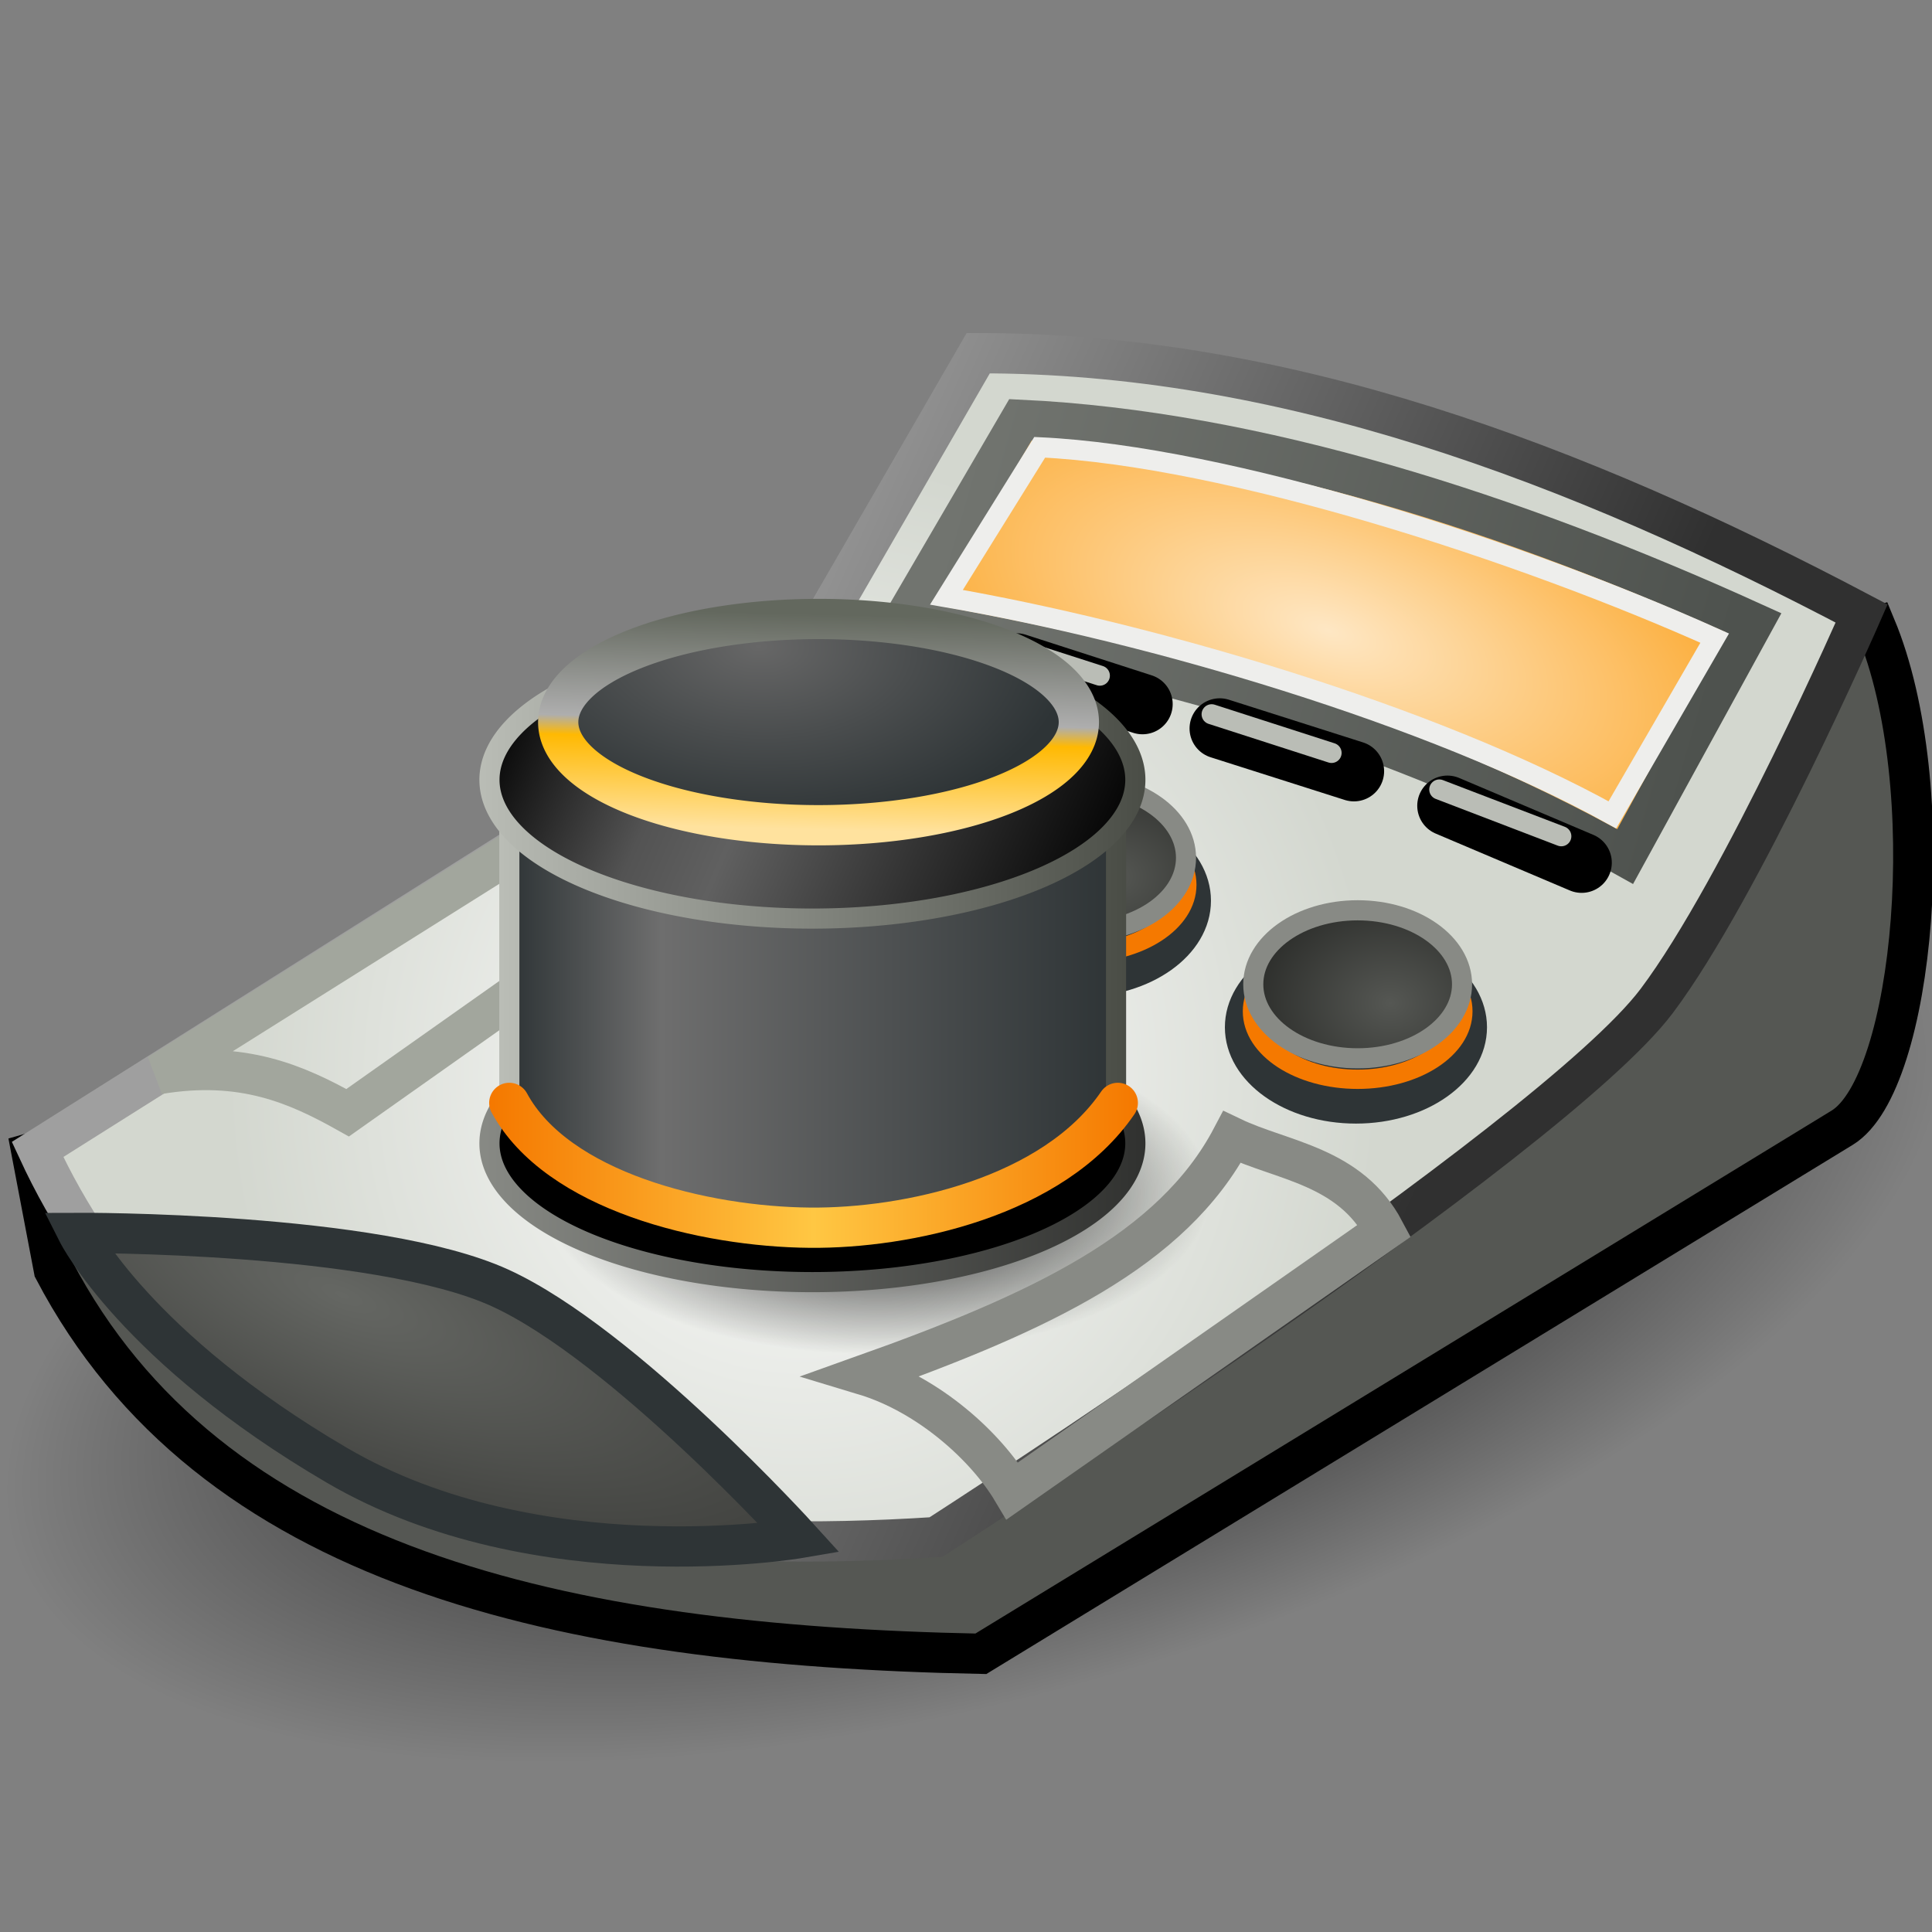 <?xml version="1.0" encoding="UTF-8" standalone="no"?>
<!-- Created with Inkscape (http://www.inkscape.org/) -->

<svg
   xmlns:dc="http://purl.org/dc/elements/1.1/"
   xmlns:cc="http://creativecommons.org/ns#"
   xmlns:rdf="http://www.w3.org/1999/02/22-rdf-syntax-ns#"
   xmlns:svg="http://www.w3.org/2000/svg"
   xmlns="http://www.w3.org/2000/svg"
   xmlns:xlink="http://www.w3.org/1999/xlink"
   xmlns:sodipodi="http://sodipodi.sourceforge.net/DTD/sodipodi-0.dtd"
   xmlns:inkscape="http://www.inkscape.org/namespaces/inkscape"
   width="48px"
   height="48px"
   id="svg7323"
   version="1.1"
   inkscape:version="0.48.5 r10040"
   sodipodi:docname="New document 21">
  <rect width="100%" height="100%" fill="#808080" stroke="none"/>
  <defs
     id="defs7325">
    <linearGradient
       inkscape:collect="always"
       id="linearGradient8321">
      <stop
         style="stop-color:#000000;stop-opacity:1;"
         offset="0"
         id="stop8323" />
      <stop
         style="stop-color:#000000;stop-opacity:0;"
         offset="1"
         id="stop8325" />
    </linearGradient>
    <linearGradient
       id="linearGradient8284">
      <stop
         style="stop-color:#71746f;stop-opacity:1"
         offset="0"
         id="stop8286" />
      <stop
         style="stop-color:#4e524e;stop-opacity:1"
         offset="1"
         id="stop8288" />
    </linearGradient>
    <linearGradient
       id="linearGradient8230">
      <stop
         style="stop-color:#656763;stop-opacity:1;"
         offset="0"
         id="stop8232" />
      <stop
         style="stop-color:#434441;stop-opacity:1;"
         offset="1"
         id="stop8234" />
    </linearGradient>
    <linearGradient
       id="linearGradient8214">
      <stop
         style="stop-color:#9f9f9f;stop-opacity:1;"
         offset="0"
         id="stop8216" />
      <stop
         style="stop-color:#303030;stop-opacity:1;"
         offset="1"
         id="stop8218" />
    </linearGradient>
    <linearGradient
       id="linearGradient8198">
      <stop
         style="stop-color:#ffffff;stop-opacity:1;"
         offset="0"
         id="stop8200" />
      <stop
         style="stop-color:#d3d7cf;stop-opacity:1;"
         offset="1"
         id="stop8202" />
    </linearGradient>
    <linearGradient
       id="linearGradient8176">
      <stop
         style="stop-color:#fee7c4;stop-opacity:1;"
         offset="0"
         id="stop8178" />
      <stop
         style="stop-color:#fcaf3e;stop-opacity:1;"
         offset="1"
         id="stop8180" />
    </linearGradient>
    <linearGradient
       id="linearGradient8060">
      <stop
         style="stop-color:#555753;stop-opacity:1;"
         offset="0"
         id="stop8062" />
      <stop
         style="stop-color:#171816;stop-opacity:1;"
         offset="1"
         id="stop8064" />
    </linearGradient>
    <linearGradient
       id="linearGradient8040">
      <stop
         style="stop-color:#f57900;stop-opacity:1;"
         offset="0"
         id="stop8042" />
      <stop
         id="stop8048"
         offset="0.5"
         style="stop-color:#ffc743;stop-opacity:1;" />
      <stop
         style="stop-color:#f57900;stop-opacity:1;"
         offset="1"
         id="stop8044" />
    </linearGradient>
    <linearGradient
       id="linearGradient7986">
      <stop
         style="stop-color:#757872;stop-opacity:1;"
         offset="0"
         id="stop7988" />
      <stop
         style="stop-color:#373836;stop-opacity:1;"
         offset="1"
         id="stop7990" />
    </linearGradient>
    <linearGradient
       inkscape:collect="always"
       id="linearGradient7968">
      <stop
         style="stop-color:#000000;stop-opacity:1;"
         offset="0"
         id="stop7970" />
      <stop
         style="stop-color:#000000;stop-opacity:0;"
         offset="1"
         id="stop7972" />
    </linearGradient>
    <linearGradient
       id="linearGradient7950">
      <stop
         style="stop-color:#888a85;stop-opacity:1;"
         offset="0"
         id="stop7952" />
      <stop
         style="stop-color:#30312f;stop-opacity:1;"
         offset="1"
         id="stop7954" />
    </linearGradient>
    <linearGradient
       id="linearGradient7934">
      <stop
         style="stop-color:#63685e;stop-opacity:1;"
         offset="0"
         id="stop7936" />
      <stop
         id="stop7982"
         offset="0.496"
         style="stop-color:#aeaeae;stop-opacity:1;" />
      <stop
         id="stop7980"
         offset="0.587"
         style="stop-color:#ffb902;stop-opacity:1;" />
      <stop
         style="stop-color:#ffe29e;stop-opacity:1"
         offset="1"
         id="stop7938" />
    </linearGradient>
    <linearGradient
       id="linearGradient7926">
      <stop
         style="stop-color:#babdb6;stop-opacity:1;"
         offset="0"
         id="stop7928" />
      <stop
         style="stop-color:#4a4d46;stop-opacity:1;"
         offset="1"
         id="stop7930" />
    </linearGradient>
    <linearGradient
       id="linearGradient7910">
      <stop
         style="stop-color:#77868b;stop-opacity:1;"
         offset="0"
         id="stop7912" />
      <stop
         style="stop-color:#2e3436;stop-opacity:1;"
         offset="1"
         id="stop7914" />
    </linearGradient>
    <linearGradient
       id="linearGradient7902">
      <stop
         style="stop-color:#000000;stop-opacity:1;"
         offset="0"
         id="stop7904" />
      <stop
         style="stop-color:#000000;stop-opacity:1;"
         offset="1"
         id="stop7906" />
    </linearGradient>
    <linearGradient
       id="linearGradient7894">
      <stop
         style="stop-color:#ffffff;stop-opacity:1;"
         offset="0"
         id="stop7896" />
      <stop
         style="stop-color:#d3d7cf;stop-opacity:1;"
         offset="1"
         id="stop7898" />
    </linearGradient>
    <linearGradient
       id="linearGradient7878">
      <stop
         style="stop-color:#000000;stop-opacity:1;"
         offset="0"
         id="stop7880" />
      <stop
         id="stop7888"
         offset="0.29"
         style="stop-color:#535353;stop-opacity:1;" />
      <stop
         id="stop7886"
         offset="0.423"
         style="stop-color:#606060;stop-opacity:1;" />
      <stop
         style="stop-color:#000000;stop-opacity:1;"
         offset="1"
         id="stop7882" />
    </linearGradient>
    <linearGradient
       id="linearGradient7868">
      <stop
         style="stop-color:#676767;stop-opacity:1;"
         offset="0"
         id="stop7870" />
      <stop
         id="stop7976"
         offset="0.5"
         style="stop-color:#4a4d4e;stop-opacity:1;" />
      <stop
         style="stop-color:#2e3436;stop-opacity:1;"
         offset="1"
         id="stop7872" />
    </linearGradient>
    <linearGradient
       id="linearGradient7856">
      <stop
         style="stop-color:#2e3436;stop-opacity:1;"
         offset="0"
         id="stop7858" />
      <stop
         id="stop7866"
         offset="0.25"
         style="stop-color:#6e6e6e;stop-opacity:1;" />
      <stop
         style="stop-color:#2e3436;stop-opacity:1;"
         offset="1"
         id="stop7860" />
    </linearGradient>
    <radialGradient
       inkscape:collect="always"
       xlink:href="#linearGradient7968"
       id="radialGradient8148"
       gradientUnits="userSpaceOnUse"
       gradientTransform="matrix(1,0,0,0.486,0,14.419)"
       cx="29.118"
       cy="28.049"
       fx="29.118"
       fy="28.049"
       r="9.874" />
    <linearGradient
       inkscape:collect="always"
       xlink:href="#linearGradient7950"
       id="linearGradient8150"
       gradientUnits="userSpaceOnUse"
       x1="20.963"
       y1="17.367"
       x2="34.747"
       y2="17.367" />
    <linearGradient
       inkscape:collect="always"
       xlink:href="#linearGradient7878"
       id="linearGradient8156"
       gradientUnits="userSpaceOnUse"
       x1="21.213"
       y1="16.003"
       x2="33.335"
       y2="21.256" />
    <linearGradient
       inkscape:collect="always"
       xlink:href="#linearGradient7926"
       id="linearGradient8158"
       gradientUnits="userSpaceOnUse"
       x1="20.963"
       y1="17.367"
       x2="34.747"
       y2="17.367" />
    <radialGradient
       inkscape:collect="always"
       xlink:href="#linearGradient7868"
       id="radialGradient8160"
       gradientUnits="userSpaceOnUse"
       gradientTransform="matrix(1.197,0.047,-0.028,0.697,-4.803,4.577)"
       cx="26.662"
       cy="13.041"
       fx="26.662"
       fy="13.041"
       r="5.354" />
    <linearGradient
       inkscape:collect="always"
       xlink:href="#linearGradient7934"
       id="linearGradient8162"
       gradientUnits="userSpaceOnUse"
       x1="28.177"
       y1="14.269"
       x2="28.067"
       y2="18.698" />
    <radialGradient
       inkscape:collect="always"
       xlink:href="#linearGradient8060"
       id="radialGradient8168"
       gradientUnits="userSpaceOnUse"
       gradientTransform="matrix(1.851,0.047,-0.038,1.495,-22.56,-18.711)"
       cx="28.063"
       cy="34.743"
       fx="28.063"
       fy="34.743"
       r="3.488" />
    <radialGradient
       inkscape:collect="always"
       xlink:href="#linearGradient8176"
       id="radialGradient8182"
       cx="33.821"
       cy="16.786"
       fx="33.821"
       fy="16.786"
       r="11.393"
       gradientTransform="matrix(0.9,0.301,-0.141,0.422,4.924,-1.597)"
       gradientUnits="userSpaceOnUse" />
    <radialGradient
       inkscape:collect="always"
       xlink:href="#linearGradient8060"
       id="radialGradient8192"
       gradientUnits="userSpaceOnUse"
       gradientTransform="matrix(1.851,0.047,-0.038,1.495,-22.56,-18.711)"
       cx="28.063"
       cy="34.743"
       fx="28.063"
       fy="34.743"
       r="3.488" />
    <radialGradient
       inkscape:collect="always"
       xlink:href="#linearGradient8198"
       id="radialGradient8204"
       cx="19.95"
       cy="28.306"
       fx="19.95"
       fy="28.306"
       r="23.159"
       gradientTransform="matrix(0.618,0.031,-0.033,0.658,8.56,7.435)"
       gradientUnits="userSpaceOnUse" />
    <linearGradient
       inkscape:collect="always"
       xlink:href="#linearGradient8214"
       id="linearGradient8220"
       x1="15.29"
       y1="19.251"
       x2="35.752"
       y2="28.465"
       gradientUnits="userSpaceOnUse" />
    <radialGradient
       inkscape:collect="always"
       xlink:href="#linearGradient8230"
       id="radialGradient8236"
       cx="8.5"
       cy="29.792"
       fx="8.5"
       fy="29.792"
       r="9.286"
       gradientTransform="matrix(1.246,0.5,-0.176,0.439,3.156,14.848)"
       gradientUnits="userSpaceOnUse" />
    <linearGradient
       inkscape:collect="always"
       xlink:href="#linearGradient8040"
       id="linearGradient8273"
       gradientUnits="userSpaceOnUse"
       x1="18.642"
       y1="23"
       x2="37.623"
       y2="23"
       gradientTransform="matrix(0.841,0,0,0.841,-3.442,9.634)" />
    <linearGradient
       inkscape:collect="always"
       xlink:href="#linearGradient7856"
       id="linearGradient8278"
       gradientUnits="userSpaceOnUse"
       gradientTransform="matrix(1.208,0,0,1.208,-13.465,-1.605)"
       x1="21.617"
       y1="21.843"
       x2="34.093"
       y2="21.843" />
    <linearGradient
       inkscape:collect="always"
       xlink:href="#linearGradient7926"
       id="linearGradient8280"
       gradientUnits="userSpaceOnUse"
       gradientTransform="matrix(0.841,0,0,0.841,-1.319,6.831)"
       x1="16.368"
       y1="21.355"
       x2="34.796"
       y2="21.355" />
    <linearGradient
       inkscape:collect="always"
       xlink:href="#linearGradient8284"
       id="linearGradient8290"
       x1="23.721"
       y1="12.421"
       x2="42.444"
       y2="17.825"
       gradientUnits="userSpaceOnUse" />
    <radialGradient
       inkscape:collect="always"
       xlink:href="#linearGradient8321"
       id="radialGradient8327"
       cx="24.976"
       cy="32.822"
       fx="24.976"
       fy="32.822"
       r="21.44"
       gradientTransform="matrix(1,0,0,0.519,0,15.773)"
       gradientUnits="userSpaceOnUse" />
  </defs>
  <sodipodi:namedview
     id="base"
     pagecolor="#ffffff"
     bordercolor="#666666"
     borderopacity="1.0"
     inkscape:pageopacity="0.0"
     inkscape:pageshadow="2"
     inkscape:zoom="19.79899"
     inkscape:cx="20.559068"
     inkscape:cy="20.542563"
     inkscape:current-layer="layer1"
     showgrid="true"
     inkscape:grid-bbox="true"
     inkscape:document-units="px"
     inkscape:window-width="2560"
     inkscape:window-height="1537"
     inkscape:window-x="-8"
     inkscape:window-y="-8"
     inkscape:window-maximized="1" />
  <g
     id="layer1"
     inkscape:label="Layer 1"
     inkscape:groupmode="layer">
    <path
       sodipodi:type="arc"
       style="color:#000000;fill:url(#radialGradient8327);fill-opacity:1;stroke:none;stroke-width:1px;marker:none;visibility:visible;display:inline;overflow:visible;enable-background:accumulate"
       id="path8319"
       sodipodi:cx="24.976021"
       sodipodi:cy="32.822456"
       sodipodi:rx="21.440487"
       sodipodi:ry="11.136931"
       d="m 46.417,32.822 a 21.44,11.137 0 1 1 -42.881,0 21.44,11.137 0 1 1 42.881,0 z"
       transform="matrix(1.122,-0.255,0,0.984,-3.823,5.637)" />
    <path
       style="fill:#555753;stroke:#000000;stroke-width:1px;stroke-linecap:butt;stroke-linejoin:miter;stroke-opacity:1"
       d="m 46.598,15.565 c 1.646,3.952 0.969,11.354 -0.83,12.453 L 24.369,41.088 C 13.913,40.88 5.207,38.924 1.339,31.547 L 0.786,28.641 z"
       id="path8172"
       inkscape:connector-curvature="0"
       sodipodi:nodetypes="cscccc" />
    <path
       style="fill:url(#radialGradient8204);fill-opacity:1;stroke:url(#linearGradient8220);stroke-width:1px;stroke-linecap:butt;stroke-linejoin:miter;stroke-opacity:1"
       d="M 0.933,28.558 19.71,16.724 24.303,8.776 c 7.534,-0.016 14.795,2.69 21.949,6.466 0,0 -2.985,6.825 -5.091,9.626 C 38.538,28.356 23.256,38.188 23.256,38.188 10.917,38.994 4.053,35.31 0.933,28.558 z"
       id="path8170"
       inkscape:connector-curvature="0"
       sodipodi:nodetypes="ccccscc" />
    <path
       style="color:#000000;fill:none;stroke:#a2a69d;stroke-width:1px;stroke-linecap:butt;stroke-linejoin:miter;stroke-miterlimit:4;stroke-opacity:1;stroke-dasharray:none;stroke-dashoffset:0;marker:none;visibility:visible;display:inline;overflow:visible;enable-background:accumulate"
       d="m 3.94,26.686 c 2.085,-0.348 3.434,0.252 4.697,0.96 l 5.505,-3.889 -0.556,-3.131 z"
       id="path8300"
       inkscape:connector-curvature="0"
       sodipodi:nodetypes="ccccc" />
    <path
       style="fill:url(#radialGradient8182);fill-opacity:1;stroke:url(#linearGradient8290);stroke-width:1px;stroke-linecap:butt;stroke-linejoin:miter;stroke-opacity:1"
       d="m 22.453,15.4 2.9,-4.97 c 5.855,0.276 12.209,2.316 18.207,5.039 l -3.183,5.811 C 34.732,18.112 28.666,16.485 22.453,15.4 z"
       id="path8174"
       inkscape:connector-curvature="0"
       sodipodi:nodetypes="ccccc" />
    <g
       transform="translate(3.418,-12.591)"
       id="g8184">
      <path
         sodipodi:type="arc"
         style="color:#000000;fill:#2e3436;fill-opacity:1;fill-rule:nonzero;stroke:#2e3436;stroke-width:0.527;stroke-linecap:round;stroke-linejoin:miter;stroke-miterlimit:4;stroke-opacity:1;stroke-dasharray:none;stroke-dashoffset:0;marker:none;visibility:visible;display:inline;overflow:visible;enable-background:accumulate"
         id="path8186"
         sodipodi:cx="27.072088"
         sodipodi:cy="33.984135"
         sodipodi:rx="3.1819806"
         sodipodi:ry="2.2475893"
         d="m 30.254,33.984 c 0,1.241 -1.425,2.248 -3.182,2.248 -1.757,0 -3.182,-1.006 -3.182,-2.248 0,-1.241 1.425,-2.248 3.182,-2.248 1.757,0 3.182,1.006 3.182,2.248 z"
         transform="matrix(0.945,0,0,0.953,-2.171,2.583)" />
      <path
         sodipodi:type="arc"
         style="color:#000000;fill:none;stroke:#f57900;stroke-width:0.639;stroke-linecap:round;stroke-linejoin:miter;stroke-miterlimit:4;stroke-opacity:1;stroke-dasharray:none;stroke-dashoffset:0;marker:none;visibility:visible;display:inline;overflow:visible;enable-background:accumulate"
         id="path8188"
         sodipodi:cx="27.072088"
         sodipodi:cy="33.984135"
         sodipodi:rx="3.1819806"
         sodipodi:ry="2.2475893"
         d="m 30.254,33.984 c 0,1.241 -1.425,2.248 -3.182,2.248 -1.757,0 -3.182,-1.006 -3.182,-2.248 0,-1.241 1.425,-2.248 3.182,-2.248 1.757,0 3.182,1.006 3.182,2.248 z"
         transform="matrix(0.815,0,0,0.751,1.391,9.052)" />
      <path
         transform="matrix(0.815,0,0,0.818,1.391,6.104)"
         d="m 30.254,33.984 c 0,1.241 -1.425,2.248 -3.182,2.248 -1.757,0 -3.182,-1.006 -3.182,-2.248 0,-1.241 1.425,-2.248 3.182,-2.248 1.757,0 3.182,1.006 3.182,2.248 z"
         sodipodi:ry="2.2475893"
         sodipodi:rx="3.1819806"
         sodipodi:cy="33.984135"
         sodipodi:cx="27.072088"
         id="path8190"
         style="color:#000000;fill:url(#radialGradient8192);fill-opacity:1;fill-rule:nonzero;stroke:#888a85;stroke-width:0.612;stroke-linecap:round;stroke-linejoin:miter;stroke-miterlimit:4;stroke-opacity:1;stroke-dasharray:none;stroke-dashoffset:0;marker:none;visibility:visible;display:inline;overflow:visible;enable-background:accumulate"
         sodipodi:type="arc" />
    </g>
    <g
       id="g8072"
       transform="translate(10.276,-9.448)">
      <path
         transform="matrix(0.945,0,0,0.953,-2.171,2.583)"
         d="m 30.254,33.984 c 0,1.241 -1.425,2.248 -3.182,2.248 -1.757,0 -3.182,-1.006 -3.182,-2.248 0,-1.241 1.425,-2.248 3.182,-2.248 1.757,0 3.182,1.006 3.182,2.248 z"
         sodipodi:ry="2.2475893"
         sodipodi:rx="3.1819806"
         sodipodi:cy="33.984135"
         sodipodi:cx="27.072088"
         id="path8050"
         style="color:#000000;fill:#2e3436;fill-opacity:1;fill-rule:nonzero;stroke:#2e3436;stroke-width:0.527;stroke-linecap:round;stroke-linejoin:miter;stroke-miterlimit:4;stroke-opacity:1;stroke-dasharray:none;stroke-dashoffset:0;marker:none;visibility:visible;display:inline;overflow:visible;enable-background:accumulate"
         sodipodi:type="arc" />
      <path
         transform="matrix(0.815,0,0,0.751,1.391,9.052)"
         d="m 30.254,33.984 c 0,1.241 -1.425,2.248 -3.182,2.248 -1.757,0 -3.182,-1.006 -3.182,-2.248 0,-1.241 1.425,-2.248 3.182,-2.248 1.757,0 3.182,1.006 3.182,2.248 z"
         sodipodi:ry="2.2475893"
         sodipodi:rx="3.1819806"
         sodipodi:cy="33.984135"
         sodipodi:cx="27.072088"
         id="path8068"
         style="color:#000000;fill:none;stroke:#f57900;stroke-width:0.639;stroke-linecap:round;stroke-linejoin:miter;stroke-miterlimit:4;stroke-opacity:1;stroke-dasharray:none;stroke-dashoffset:0;marker:none;visibility:visible;display:inline;overflow:visible;enable-background:accumulate"
         sodipodi:type="arc" />
      <path
         sodipodi:type="arc"
         style="color:#000000;fill:url(#radialGradient8168);fill-opacity:1;fill-rule:nonzero;stroke:#888a85;stroke-width:0.612;stroke-linecap:round;stroke-linejoin:miter;stroke-miterlimit:4;stroke-opacity:1;stroke-dasharray:none;stroke-dashoffset:0;marker:none;visibility:visible;display:inline;overflow:visible;enable-background:accumulate"
         id="path8058"
         sodipodi:cx="27.072088"
         sodipodi:cy="33.984135"
         sodipodi:rx="3.1819806"
         sodipodi:ry="2.2475893"
         d="m 30.254,33.984 c 0,1.241 -1.425,2.248 -3.182,2.248 -1.757,0 -3.182,-1.006 -3.182,-2.248 0,-1.241 1.425,-2.248 3.182,-2.248 1.757,0 3.182,1.006 3.182,2.248 z"
         transform="matrix(0.815,0,0,0.818,1.391,6.104)" />
    </g>
    <path
       style="fill:url(#radialGradient8236);fill-opacity:1;stroke:#2e3436;stroke-width:1px;stroke-linecap:butt;stroke-linejoin:miter;stroke-opacity:1"
       d="m 1.932,30.631 c 0,0 7.428,-0.035 10.496,1.369 3.068,1.404 7.429,6.214 7.429,6.214 0,0 -6.488,1.114 -11.488,-1.81 C 3.37,33.48 1.932,30.631 1.932,30.631 z"
       id="path8194"
       inkscape:connector-curvature="0"
       sodipodi:nodetypes="czczc" />
    <path
       style="fill:none;stroke:#000000;stroke-width:1.5;stroke-linecap:round;stroke-linejoin:miter;stroke-miterlimit:4;stroke-opacity:1;stroke-dasharray:none"
       d="M 39.295,21.433 35.961,20.019"
       id="path8260"
       inkscape:connector-curvature="0" />
    <path
       style="fill:none;stroke:#000000;stroke-width:1.5;stroke-linecap:round;stroke-linejoin:miter;stroke-miterlimit:4;stroke-opacity:1;stroke-dasharray:none"
       d="m 33.638,19.16 -3.334,-1.061"
       id="path8262"
       inkscape:connector-curvature="0" />
    <path
       style="fill:none;stroke:#000000;stroke-width:1.5;stroke-linecap:round;stroke-linejoin:miter;stroke-opacity:1;stroke-miterlimit:4;stroke-dasharray:none"
       d="M 28.385,17.493 25.254,16.483"
       id="path8264"
       inkscape:connector-curvature="0" />
    <path
       sodipodi:nodetypes="cc"
       inkscape:connector-curvature="0"
       id="path8270"
       d="M 27.325,16.786 24.345,15.827"
       style="fill:none;stroke:#babdb6;stroke-width:0.5;stroke-linecap:round;stroke-linejoin:miter;stroke-miterlimit:4;stroke-opacity:1;stroke-dasharray:none" />
    <path
       sodipodi:type="arc"
       style="color:#000000;fill:url(#radialGradient8148);fill-opacity:1;fill-rule:nonzero;stroke:none;stroke-width:0.5;marker:none;visibility:visible;display:inline;overflow:visible;enable-background:accumulate"
       id="path7958"
       sodipodi:cx="29.117647"
       sodipodi:cy="28.049488"
       sodipodi:rx="9.8742409"
       sodipodi:ry="4.7982244"
       d="m 38.992,28.049 a 9.874,4.798 0 1 1 -19.748,0 9.874,4.798 0 1 1 19.748,0 z"
       transform="matrix(0.841,0,0,0.841,-2.72,6.025)" />
    <path
       d="m 34.497,17.367 a 6.642,2.854 0 1 1 -13.284,0 6.642,2.854 0 1 1 13.284,0 z"
       sodipodi:ry="2.8536808"
       sodipodi:rx="6.6417532"
       sodipodi:cy="17.367125"
       sodipodi:cx="27.854956"
       id="path7333"
       style="color:#000000;fill:#000000;fill-opacity:1;fill-rule:nonzero;stroke:url(#linearGradient8150);stroke-width:0.414;stroke-miterlimit:4;stroke-dasharray:none;marker:none;visibility:visible;display:inline;overflow:visible;enable-background:accumulate"
       sodipodi:type="arc"
       transform="matrix(1.208,0,0,1.208,-13.465,7.427)" />
    <path
       style="color:#000000;fill:url(#linearGradient8278);fill-opacity:1;fill-rule:nonzero;stroke:url(#linearGradient8280);stroke-width:0.5;stroke-miterlimit:4;stroke-dasharray:none;marker:none;visibility:visible;display:inline;overflow:visible;enable-background:accumulate"
       d="m 12.654,19.105 15.074,0 0,8.556 c -1.23,1.7 -4.019,2.946 -7.933,2.796 -3.913,-0.15 -6.384,-1.551 -7.141,-2.796 z"
       id="rect7342"
       inkscape:connector-curvature="0"
       sodipodi:nodetypes="ccczcc" />
    <path
       sodipodi:type="arc"
       style="color:#000000;fill:url(#linearGradient8156);fill-opacity:1;fill-rule:nonzero;stroke:url(#linearGradient8158);stroke-width:0.414;stroke-miterlimit:4;stroke-dasharray:none;marker:none;visibility:visible;display:inline;overflow:visible;enable-background:accumulate"
       id="path7331"
       sodipodi:cx="27.854956"
       sodipodi:cy="17.367125"
       sodipodi:rx="6.6417532"
       sodipodi:ry="2.8536808"
       d="m 34.497,17.367 a 6.642,2.854 0 1 1 -13.284,0 6.642,2.854 0 1 1 13.284,0 z"
       transform="matrix(1.208,0,0,1.208,-13.465,-1.605)" />
    <path
       sodipodi:type="arc"
       style="color:#000000;fill:url(#radialGradient8160);fill-opacity:1;fill-rule:nonzero;stroke:url(#linearGradient8162);stroke-width:0.828;stroke-miterlimit:4;stroke-dasharray:none;marker:none;visibility:visible;display:inline;overflow:visible;enable-background:accumulate"
       id="path7335"
       sodipodi:cx="27.981226"
       sodipodi:cy="16.48324"
       sodipodi:rx="5.3538084"
       sodipodi:ry="2.1213202"
       d="m 33.335,16.483 a 5.354,2.121 0 1 1 -10.708,0 5.354,2.121 0 1 1 10.708,0 z"
       transform="matrix(1.208,0,0,1.208,-13.465,-1.971)" />
    <path
       style="fill:none;stroke:url(#linearGradient8273);stroke-width:1px;stroke-linecap:round;stroke-linejoin:miter;stroke-opacity:1"
       d="m 12.653,27.401 c 1.189,2.196 4.841,3.079 7.473,3.101 2.407,0.021 6.045,-0.756 7.645,-3.101"
       id="path8038"
       inkscape:connector-curvature="0"
       sodipodi:nodetypes="csc" />
    <path
       inkscape:connector-curvature="0"
       id="path8266"
       d="M 38.79,20.776 35.759,19.615"
       style="fill:none;stroke:#babdb6;stroke-width:0.5;stroke-linecap:round;stroke-linejoin:miter;stroke-miterlimit:4;stroke-opacity:1;stroke-dasharray:none" />
    <path
       style="fill:none;stroke:#babdb6;stroke-width:0.5;stroke-linecap:round;stroke-linejoin:miter;stroke-miterlimit:4;stroke-opacity:1;stroke-dasharray:none"
       d="M 33.082,18.706 30.103,17.746"
       id="path8268"
       inkscape:connector-curvature="0"
       sodipodi:nodetypes="cc" />
    <path
       sodipodi:nodetypes="ccccc"
       inkscape:connector-curvature="0"
       id="path8292"
       d="m 23.514,14.839 2.317,-3.726 c 4.678,0.218 11.978,2.588 16.77,4.741 l -2.543,4.391 C 35.546,17.74 28.478,15.696 23.514,14.839 z"
       style="fill:none;stroke:#eeeeec;stroke-width:0.5;stroke-linecap:butt;stroke-linejoin:miter;stroke-miterlimit:4;stroke-opacity:1;stroke-dasharray:none" />
    <path
       style="fill:none;stroke:#888a85;stroke-width:1px;stroke-linecap:butt;stroke-linejoin:miter;stroke-opacity:1"
       d="m 25.153,37.04 c -0.644,-1.082 -2.057,-2.387 -3.687,-2.879 4.358,-1.554 7.662,-3.093 9.142,-5.909 1.243,0.596 2.929,0.704 3.788,2.323 z"
       id="path8298"
       inkscape:connector-curvature="0"
       sodipodi:nodetypes="ccccc" />
  </g>
</svg>

